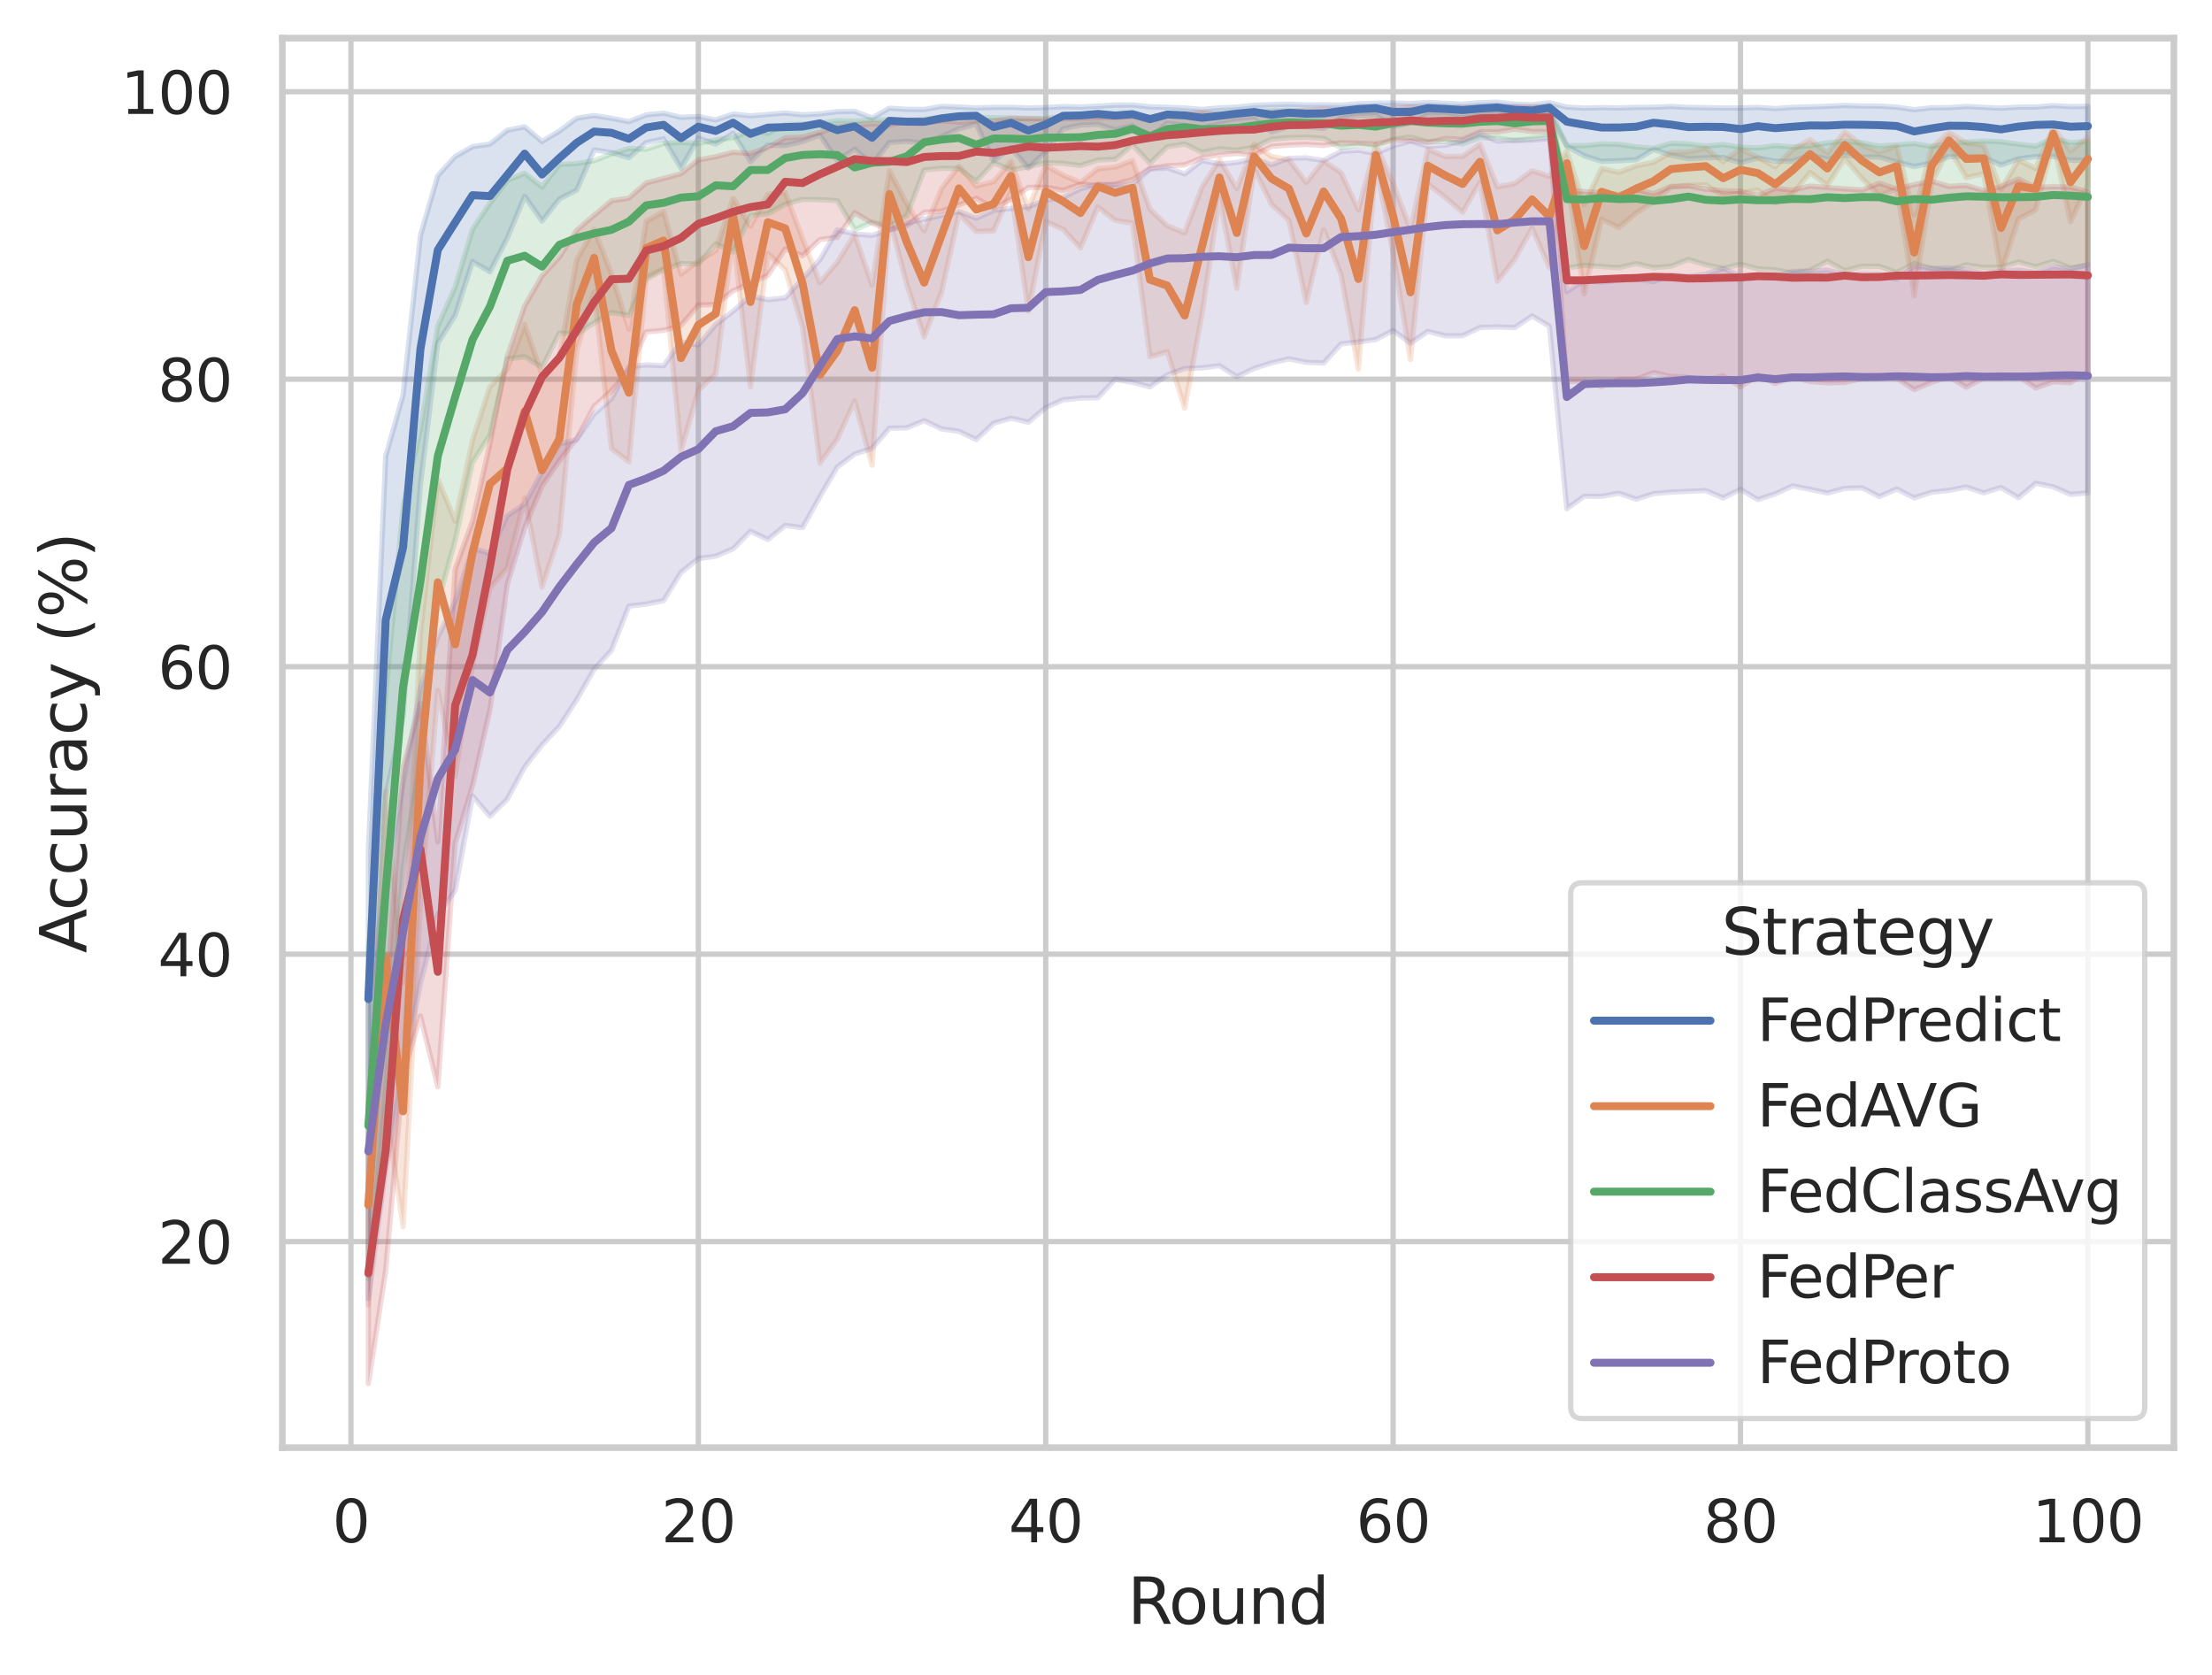 <?xml version="1.0" encoding="utf-8" standalone="no"?>
<!DOCTYPE svg PUBLIC "-//W3C//DTD SVG 1.1//EN"
  "http://www.w3.org/Graphics/SVG/1.1/DTD/svg11.dtd">
<svg xmlns:xlink="http://www.w3.org/1999/xlink" width="417.63pt" height="316.272pt" viewBox="0 0 417.63 316.272" xmlns="http://www.w3.org/2000/svg" version="1.1">
 <defs>
  <style type="text/css">*{stroke-linejoin: round; stroke-linecap: butt}</style>
 </defs>
 <g id="figure_1">
  <g id="patch_1">
   <path d="M 0 316.272 
L 417.63 316.272 
L 417.63 0 
L 0 0 
z
" style="fill: #ffffff"/>
  </g>
  <g id="axes_1">
   <g id="patch_2">
    <path d="M 53.31 273.312 
L 410.43 273.312 
L 410.43 7.2 
L 53.31 7.2 
z
" style="fill: #ffffff"/>
   </g>
   <g id="matplotlib.axis_1">
    <g id="xtick_1">
     <g id="line2d_1">
      <path d="M 66.263 273.312 
L 66.263 7.2 
" clip-path="url(#p0817f19976)" style="fill: none; stroke: #cccccc; stroke-linecap: round"/>
     </g>
     <g id="text_1">
      <!-- 0 -->
      <g style="fill: #262626" transform="translate(62.764 291.17) scale(0.11 -0.11)">
       <defs>
        <path id="DejaVuSans-30" d="M 2034 4250 
Q 1547 4250 1301 3770 
Q 1056 3291 1056 2328 
Q 1056 1369 1301 889 
Q 1547 409 2034 409 
Q 2525 409 2770 889 
Q 3016 1369 3016 2328 
Q 3016 3291 2770 3770 
Q 2525 4250 2034 4250 
z
M 2034 4750 
Q 2819 4750 3233 4129 
Q 3647 3509 3647 2328 
Q 3647 1150 3233 529 
Q 2819 -91 2034 -91 
Q 1250 -91 836 529 
Q 422 1150 422 2328 
Q 422 3509 836 4129 
Q 1250 4750 2034 4750 
z
" transform="scale(0.016)"/>
       </defs>
       <use xlink:href="#DejaVuSans-30"/>
      </g>
     </g>
    </g>
    <g id="xtick_2">
     <g id="line2d_2">
      <path d="M 131.85 273.312 
L 131.85 7.2 
" clip-path="url(#p0817f19976)" style="fill: none; stroke: #cccccc; stroke-linecap: round"/>
     </g>
     <g id="text_2">
      <!-- 20 -->
      <g style="fill: #262626" transform="translate(124.851 291.17) scale(0.11 -0.11)">
       <defs>
        <path id="DejaVuSans-32" d="M 1228 531 
L 3431 531 
L 3431 0 
L 469 0 
L 469 531 
Q 828 903 1448 1529 
Q 2069 2156 2228 2338 
Q 2531 2678 2651 2914 
Q 2772 3150 2772 3378 
Q 2772 3750 2511 3984 
Q 2250 4219 1831 4219 
Q 1534 4219 1204 4116 
Q 875 4013 500 3803 
L 500 4441 
Q 881 4594 1212 4672 
Q 1544 4750 1819 4750 
Q 2544 4750 2975 4387 
Q 3406 4025 3406 3419 
Q 3406 3131 3298 2873 
Q 3191 2616 2906 2266 
Q 2828 2175 2409 1742 
Q 1991 1309 1228 531 
z
" transform="scale(0.016)"/>
       </defs>
       <use xlink:href="#DejaVuSans-32"/>
       <use xlink:href="#DejaVuSans-30" x="63.623"/>
      </g>
     </g>
    </g>
    <g id="xtick_3">
     <g id="line2d_3">
      <path d="M 197.437 273.312 
L 197.437 7.2 
" clip-path="url(#p0817f19976)" style="fill: none; stroke: #cccccc; stroke-linecap: round"/>
     </g>
     <g id="text_3">
      <!-- 40 -->
      <g style="fill: #262626" transform="translate(190.438 291.17) scale(0.11 -0.11)">
       <defs>
        <path id="DejaVuSans-34" d="M 2419 4116 
L 825 1625 
L 2419 1625 
L 2419 4116 
z
M 2253 4666 
L 3047 4666 
L 3047 1625 
L 3713 1625 
L 3713 1100 
L 3047 1100 
L 3047 0 
L 2419 0 
L 2419 1100 
L 313 1100 
L 313 1709 
L 2253 4666 
z
" transform="scale(0.016)"/>
       </defs>
       <use xlink:href="#DejaVuSans-34"/>
       <use xlink:href="#DejaVuSans-30" x="63.623"/>
      </g>
     </g>
    </g>
    <g id="xtick_4">
     <g id="line2d_4">
      <path d="M 263.024 273.312 
L 263.024 7.2 
" clip-path="url(#p0817f19976)" style="fill: none; stroke: #cccccc; stroke-linecap: round"/>
     </g>
     <g id="text_4">
      <!-- 60 -->
      <g style="fill: #262626" transform="translate(256.025 291.17) scale(0.11 -0.11)">
       <defs>
        <path id="DejaVuSans-36" d="M 2113 2584 
Q 1688 2584 1439 2293 
Q 1191 2003 1191 1497 
Q 1191 994 1439 701 
Q 1688 409 2113 409 
Q 2538 409 2786 701 
Q 3034 994 3034 1497 
Q 3034 2003 2786 2293 
Q 2538 2584 2113 2584 
z
M 3366 4563 
L 3366 3988 
Q 3128 4100 2886 4159 
Q 2644 4219 2406 4219 
Q 1781 4219 1451 3797 
Q 1122 3375 1075 2522 
Q 1259 2794 1537 2939 
Q 1816 3084 2150 3084 
Q 2853 3084 3261 2657 
Q 3669 2231 3669 1497 
Q 3669 778 3244 343 
Q 2819 -91 2113 -91 
Q 1303 -91 875 529 
Q 447 1150 447 2328 
Q 447 3434 972 4092 
Q 1497 4750 2381 4750 
Q 2619 4750 2861 4703 
Q 3103 4656 3366 4563 
z
" transform="scale(0.016)"/>
       </defs>
       <use xlink:href="#DejaVuSans-36"/>
       <use xlink:href="#DejaVuSans-30" x="63.623"/>
      </g>
     </g>
    </g>
    <g id="xtick_5">
     <g id="line2d_5">
      <path d="M 328.61 273.312 
L 328.61 7.2 
" clip-path="url(#p0817f19976)" style="fill: none; stroke: #cccccc; stroke-linecap: round"/>
     </g>
     <g id="text_5">
      <!-- 80 -->
      <g style="fill: #262626" transform="translate(321.612 291.17) scale(0.11 -0.11)">
       <defs>
        <path id="DejaVuSans-38" d="M 2034 2216 
Q 1584 2216 1326 1975 
Q 1069 1734 1069 1313 
Q 1069 891 1326 650 
Q 1584 409 2034 409 
Q 2484 409 2743 651 
Q 3003 894 3003 1313 
Q 3003 1734 2745 1975 
Q 2488 2216 2034 2216 
z
M 1403 2484 
Q 997 2584 770 2862 
Q 544 3141 544 3541 
Q 544 4100 942 4425 
Q 1341 4750 2034 4750 
Q 2731 4750 3128 4425 
Q 3525 4100 3525 3541 
Q 3525 3141 3298 2862 
Q 3072 2584 2669 2484 
Q 3125 2378 3379 2068 
Q 3634 1759 3634 1313 
Q 3634 634 3220 271 
Q 2806 -91 2034 -91 
Q 1263 -91 848 271 
Q 434 634 434 1313 
Q 434 1759 690 2068 
Q 947 2378 1403 2484 
z
M 1172 3481 
Q 1172 3119 1398 2916 
Q 1625 2713 2034 2713 
Q 2441 2713 2670 2916 
Q 2900 3119 2900 3481 
Q 2900 3844 2670 4047 
Q 2441 4250 2034 4250 
Q 1625 4250 1398 4047 
Q 1172 3844 1172 3481 
z
" transform="scale(0.016)"/>
       </defs>
       <use xlink:href="#DejaVuSans-38"/>
       <use xlink:href="#DejaVuSans-30" x="63.623"/>
      </g>
     </g>
    </g>
    <g id="xtick_6">
     <g id="line2d_6">
      <path d="M 394.197 273.312 
L 394.197 7.2 
" clip-path="url(#p0817f19976)" style="fill: none; stroke: #cccccc; stroke-linecap: round"/>
     </g>
     <g id="text_6">
      <!-- 100 -->
      <g style="fill: #262626" transform="translate(383.699 291.17) scale(0.11 -0.11)">
       <defs>
        <path id="DejaVuSans-31" d="M 794 531 
L 1825 531 
L 1825 4091 
L 703 3866 
L 703 4441 
L 1819 4666 
L 2450 4666 
L 2450 531 
L 3481 531 
L 3481 0 
L 794 0 
L 794 531 
z
" transform="scale(0.016)"/>
       </defs>
       <use xlink:href="#DejaVuSans-31"/>
       <use xlink:href="#DejaVuSans-30" x="63.623"/>
       <use xlink:href="#DejaVuSans-30" x="127.246"/>
      </g>
     </g>
    </g>
    <g id="text_7">
     <!-- Round -->
     <g style="fill: #262626" transform="translate(212.886 306.576) scale(0.12 -0.12)">
      <defs>
       <path id="DejaVuSans-52" d="M 2841 2188 
Q 3044 2119 3236 1894 
Q 3428 1669 3622 1275 
L 4263 0 
L 3584 0 
L 2988 1197 
Q 2756 1666 2539 1819 
Q 2322 1972 1947 1972 
L 1259 1972 
L 1259 0 
L 628 0 
L 628 4666 
L 2053 4666 
Q 2853 4666 3247 4331 
Q 3641 3997 3641 3322 
Q 3641 2881 3436 2590 
Q 3231 2300 2841 2188 
z
M 1259 4147 
L 1259 2491 
L 2053 2491 
Q 2509 2491 2742 2702 
Q 2975 2913 2975 3322 
Q 2975 3731 2742 3939 
Q 2509 4147 2053 4147 
L 1259 4147 
z
" transform="scale(0.016)"/>
       <path id="DejaVuSans-6f" d="M 1959 3097 
Q 1497 3097 1228 2736 
Q 959 2375 959 1747 
Q 959 1119 1226 758 
Q 1494 397 1959 397 
Q 2419 397 2687 759 
Q 2956 1122 2956 1747 
Q 2956 2369 2687 2733 
Q 2419 3097 1959 3097 
z
M 1959 3584 
Q 2709 3584 3137 3096 
Q 3566 2609 3566 1747 
Q 3566 888 3137 398 
Q 2709 -91 1959 -91 
Q 1206 -91 779 398 
Q 353 888 353 1747 
Q 353 2609 779 3096 
Q 1206 3584 1959 3584 
z
" transform="scale(0.016)"/>
       <path id="DejaVuSans-75" d="M 544 1381 
L 544 3500 
L 1119 3500 
L 1119 1403 
Q 1119 906 1312 657 
Q 1506 409 1894 409 
Q 2359 409 2629 706 
Q 2900 1003 2900 1516 
L 2900 3500 
L 3475 3500 
L 3475 0 
L 2900 0 
L 2900 538 
Q 2691 219 2414 64 
Q 2138 -91 1772 -91 
Q 1169 -91 856 284 
Q 544 659 544 1381 
z
M 1991 3584 
L 1991 3584 
z
" transform="scale(0.016)"/>
       <path id="DejaVuSans-6e" d="M 3513 2113 
L 3513 0 
L 2938 0 
L 2938 2094 
Q 2938 2591 2744 2837 
Q 2550 3084 2163 3084 
Q 1697 3084 1428 2787 
Q 1159 2491 1159 1978 
L 1159 0 
L 581 0 
L 581 3500 
L 1159 3500 
L 1159 2956 
Q 1366 3272 1645 3428 
Q 1925 3584 2291 3584 
Q 2894 3584 3203 3211 
Q 3513 2838 3513 2113 
z
" transform="scale(0.016)"/>
       <path id="DejaVuSans-64" d="M 2906 2969 
L 2906 4863 
L 3481 4863 
L 3481 0 
L 2906 0 
L 2906 525 
Q 2725 213 2448 61 
Q 2172 -91 1784 -91 
Q 1150 -91 751 415 
Q 353 922 353 1747 
Q 353 2572 751 3078 
Q 1150 3584 1784 3584 
Q 2172 3584 2448 3432 
Q 2725 3281 2906 2969 
z
M 947 1747 
Q 947 1113 1208 752 
Q 1469 391 1925 391 
Q 2381 391 2643 752 
Q 2906 1113 2906 1747 
Q 2906 2381 2643 2742 
Q 2381 3103 1925 3103 
Q 1469 3103 1208 2742 
Q 947 2381 947 1747 
z
" transform="scale(0.016)"/>
      </defs>
      <use xlink:href="#DejaVuSans-52"/>
      <use xlink:href="#DejaVuSans-6f" x="64.982"/>
      <use xlink:href="#DejaVuSans-75" x="126.164"/>
      <use xlink:href="#DejaVuSans-6e" x="189.543"/>
      <use xlink:href="#DejaVuSans-64" x="252.922"/>
     </g>
    </g>
   </g>
   <g id="matplotlib.axis_2">
    <g id="ytick_1">
     <g id="line2d_7">
      <path d="M 53.31 234.404 
L 410.43 234.404 
" clip-path="url(#p0817f19976)" style="fill: none; stroke: #cccccc; stroke-linecap: round"/>
     </g>
     <g id="text_8">
      <!-- 20 -->
      <g style="fill: #262626" transform="translate(29.812 238.583) scale(0.11 -0.11)">
       <use xlink:href="#DejaVuSans-32"/>
       <use xlink:href="#DejaVuSans-30" x="63.623"/>
      </g>
     </g>
    </g>
    <g id="ytick_2">
     <g id="line2d_8">
      <path d="M 53.31 180.134 
L 410.43 180.134 
" clip-path="url(#p0817f19976)" style="fill: none; stroke: #cccccc; stroke-linecap: round"/>
     </g>
     <g id="text_9">
      <!-- 40 -->
      <g style="fill: #262626" transform="translate(29.812 184.313) scale(0.11 -0.11)">
       <use xlink:href="#DejaVuSans-34"/>
       <use xlink:href="#DejaVuSans-30" x="63.623"/>
      </g>
     </g>
    </g>
    <g id="ytick_3">
     <g id="line2d_9">
      <path d="M 53.31 125.864 
L 410.43 125.864 
" clip-path="url(#p0817f19976)" style="fill: none; stroke: #cccccc; stroke-linecap: round"/>
     </g>
     <g id="text_10">
      <!-- 60 -->
      <g style="fill: #262626" transform="translate(29.812 130.043) scale(0.11 -0.11)">
       <use xlink:href="#DejaVuSans-36"/>
       <use xlink:href="#DejaVuSans-30" x="63.623"/>
      </g>
     </g>
    </g>
    <g id="ytick_4">
     <g id="line2d_10">
      <path d="M 53.31 71.594 
L 410.43 71.594 
" clip-path="url(#p0817f19976)" style="fill: none; stroke: #cccccc; stroke-linecap: round"/>
     </g>
     <g id="text_11">
      <!-- 80 -->
      <g style="fill: #262626" transform="translate(29.812 75.773) scale(0.11 -0.11)">
       <use xlink:href="#DejaVuSans-38"/>
       <use xlink:href="#DejaVuSans-30" x="63.623"/>
      </g>
     </g>
    </g>
    <g id="ytick_5">
     <g id="line2d_11">
      <path d="M 53.31 17.324 
L 410.43 17.324 
" clip-path="url(#p0817f19976)" style="fill: none; stroke: #cccccc; stroke-linecap: round"/>
     </g>
     <g id="text_12">
      <!-- 100 -->
      <g style="fill: #262626" transform="translate(22.814 21.503) scale(0.11 -0.11)">
       <use xlink:href="#DejaVuSans-31"/>
       <use xlink:href="#DejaVuSans-30" x="63.623"/>
       <use xlink:href="#DejaVuSans-30" x="127.246"/>
      </g>
     </g>
    </g>
    <g id="text_13">
     <!-- Accuracy (%) -->
     <g style="fill: #262626" transform="translate(16.318 179.939) rotate(-90) scale(0.12 -0.12)">
      <defs>
       <path id="DejaVuSans-41" d="M 2188 4044 
L 1331 1722 
L 3047 1722 
L 2188 4044 
z
M 1831 4666 
L 2547 4666 
L 4325 0 
L 3669 0 
L 3244 1197 
L 1141 1197 
L 716 0 
L 50 0 
L 1831 4666 
z
" transform="scale(0.016)"/>
       <path id="DejaVuSans-63" d="M 3122 3366 
L 3122 2828 
Q 2878 2963 2633 3030 
Q 2388 3097 2138 3097 
Q 1578 3097 1268 2742 
Q 959 2388 959 1747 
Q 959 1106 1268 751 
Q 1578 397 2138 397 
Q 2388 397 2633 464 
Q 2878 531 3122 666 
L 3122 134 
Q 2881 22 2623 -34 
Q 2366 -91 2075 -91 
Q 1284 -91 818 406 
Q 353 903 353 1747 
Q 353 2603 823 3093 
Q 1294 3584 2113 3584 
Q 2378 3584 2631 3529 
Q 2884 3475 3122 3366 
z
" transform="scale(0.016)"/>
       <path id="DejaVuSans-72" d="M 2631 2963 
Q 2534 3019 2420 3045 
Q 2306 3072 2169 3072 
Q 1681 3072 1420 2755 
Q 1159 2438 1159 1844 
L 1159 0 
L 581 0 
L 581 3500 
L 1159 3500 
L 1159 2956 
Q 1341 3275 1631 3429 
Q 1922 3584 2338 3584 
Q 2397 3584 2469 3576 
Q 2541 3569 2628 3553 
L 2631 2963 
z
" transform="scale(0.016)"/>
       <path id="DejaVuSans-61" d="M 2194 1759 
Q 1497 1759 1228 1600 
Q 959 1441 959 1056 
Q 959 750 1161 570 
Q 1363 391 1709 391 
Q 2188 391 2477 730 
Q 2766 1069 2766 1631 
L 2766 1759 
L 2194 1759 
z
M 3341 1997 
L 3341 0 
L 2766 0 
L 2766 531 
Q 2569 213 2275 61 
Q 1981 -91 1556 -91 
Q 1019 -91 701 211 
Q 384 513 384 1019 
Q 384 1609 779 1909 
Q 1175 2209 1959 2209 
L 2766 2209 
L 2766 2266 
Q 2766 2663 2505 2880 
Q 2244 3097 1772 3097 
Q 1472 3097 1187 3025 
Q 903 2953 641 2809 
L 641 3341 
Q 956 3463 1253 3523 
Q 1550 3584 1831 3584 
Q 2591 3584 2966 3190 
Q 3341 2797 3341 1997 
z
" transform="scale(0.016)"/>
       <path id="DejaVuSans-79" d="M 2059 -325 
Q 1816 -950 1584 -1140 
Q 1353 -1331 966 -1331 
L 506 -1331 
L 506 -850 
L 844 -850 
Q 1081 -850 1212 -737 
Q 1344 -625 1503 -206 
L 1606 56 
L 191 3500 
L 800 3500 
L 1894 763 
L 2988 3500 
L 3597 3500 
L 2059 -325 
z
" transform="scale(0.016)"/>
       <path id="DejaVuSans-20" transform="scale(0.016)"/>
       <path id="DejaVuSans-28" d="M 1984 4856 
Q 1566 4138 1362 3434 
Q 1159 2731 1159 2009 
Q 1159 1288 1364 580 
Q 1569 -128 1984 -844 
L 1484 -844 
Q 1016 -109 783 600 
Q 550 1309 550 2009 
Q 550 2706 781 3412 
Q 1013 4119 1484 4856 
L 1984 4856 
z
" transform="scale(0.016)"/>
       <path id="DejaVuSans-25" d="M 4653 2053 
Q 4381 2053 4226 1822 
Q 4072 1591 4072 1178 
Q 4072 772 4226 539 
Q 4381 306 4653 306 
Q 4919 306 5073 539 
Q 5228 772 5228 1178 
Q 5228 1588 5073 1820 
Q 4919 2053 4653 2053 
z
M 4653 2450 
Q 5147 2450 5437 2106 
Q 5728 1763 5728 1178 
Q 5728 594 5436 251 
Q 5144 -91 4653 -91 
Q 4153 -91 3862 251 
Q 3572 594 3572 1178 
Q 3572 1766 3864 2108 
Q 4156 2450 4653 2450 
z
M 1428 4353 
Q 1159 4353 1004 4120 
Q 850 3888 850 3481 
Q 850 3069 1003 2837 
Q 1156 2606 1428 2606 
Q 1700 2606 1854 2837 
Q 2009 3069 2009 3481 
Q 2009 3884 1853 4118 
Q 1697 4353 1428 4353 
z
M 4250 4750 
L 4750 4750 
L 1831 -91 
L 1331 -91 
L 4250 4750 
z
M 1428 4750 
Q 1922 4750 2215 4408 
Q 2509 4066 2509 3481 
Q 2509 2891 2217 2550 
Q 1925 2209 1428 2209 
Q 931 2209 642 2551 
Q 353 2894 353 3481 
Q 353 4063 643 4406 
Q 934 4750 1428 4750 
z
" transform="scale(0.016)"/>
       <path id="DejaVuSans-29" d="M 513 4856 
L 1013 4856 
Q 1481 4119 1714 3412 
Q 1947 2706 1947 2009 
Q 1947 1309 1714 600 
Q 1481 -109 1013 -844 
L 513 -844 
Q 928 -128 1133 580 
Q 1338 1288 1338 2009 
Q 1338 2731 1133 3434 
Q 928 4138 513 4856 
z
" transform="scale(0.016)"/>
      </defs>
      <use xlink:href="#DejaVuSans-41"/>
      <use xlink:href="#DejaVuSans-63" x="66.658"/>
      <use xlink:href="#DejaVuSans-63" x="121.639"/>
      <use xlink:href="#DejaVuSans-75" x="176.619"/>
      <use xlink:href="#DejaVuSans-72" x="239.998"/>
      <use xlink:href="#DejaVuSans-61" x="281.111"/>
      <use xlink:href="#DejaVuSans-63" x="342.391"/>
      <use xlink:href="#DejaVuSans-79" x="397.371"/>
      <use xlink:href="#DejaVuSans-20" x="456.551"/>
      <use xlink:href="#DejaVuSans-28" x="488.338"/>
      <use xlink:href="#DejaVuSans-25" x="527.352"/>
      <use xlink:href="#DejaVuSans-29" x="622.371"/>
     </g>
    </g>
   </g>
   <g id="PolyCollection_1">
    <defs>
     <path id="m83b31c1fbc" d="M 69.543 -155.522 
L 69.543 -101.152 
L 72.822 -165.962 
L 76.101 -181 
L 79.381 -224.849 
L 82.66 -251.475 
L 85.939 -256.742 
L 89.219 -266.899 
L 92.498 -264.968 
L 95.777 -271.31 
L 99.057 -279.206 
L 102.336 -274.542 
L 105.615 -278.706 
L 108.895 -280.4 
L 112.174 -287.965 
L 115.453 -287.474 
L 118.733 -286.499 
L 122.012 -289.345 
L 125.291 -290.056 
L 128.571 -284.509 
L 131.85 -290.198 
L 135.13 -289.069 
L 138.409 -291.109 
L 141.688 -285.788 
L 144.968 -288.884 
L 148.247 -288.788 
L 151.526 -289.568 
L 154.806 -290.768 
L 158.085 -285.945 
L 161.364 -288.103 
L 164.644 -285.284 
L 167.923 -289.351 
L 171.202 -289.611 
L 174.482 -289.234 
L 177.761 -290.494 
L 181.04 -291.96 
L 184.32 -292.869 
L 187.599 -285.878 
L 190.878 -288.369 
L 194.158 -284.517 
L 197.437 -287.672 
L 200.716 -291.942 
L 203.996 -292.658 
L 207.275 -292.801 
L 210.554 -291.749 
L 213.834 -292.539 
L 217.113 -290.227 
L 220.392 -293.035 
L 223.672 -292.588 
L 226.951 -292.133 
L 230.23 -292.843 
L 233.51 -293.426 
L 236.789 -293.725 
L 240.068 -291.362 
L 243.348 -292.379 
L 246.627 -292.386 
L 249.906 -292.016 
L 253.186 -293.939 
L 256.465 -294.444 
L 259.744 -294.521 
L 263.024 -292.396 
L 266.303 -293.059 
L 269.582 -294.575 
L 272.862 -294.539 
L 276.141 -293.963 
L 279.42 -294.556 
L 282.7 -294.825 
L 285.979 -294.104 
L 289.258 -294.281 
L 292.538 -294.878 
L 295.817 -288.683 
L 299.096 -286.865 
L 302.376 -285.818 
L 305.655 -285.923 
L 308.934 -286.126 
L 312.214 -288.063 
L 315.493 -286.965 
L 318.772 -286.325 
L 322.052 -286.489 
L 325.331 -286.545 
L 328.61 -285.567 
L 331.89 -286.45 
L 335.169 -285.845 
L 338.449 -285.842 
L 341.728 -287.028 
L 345.007 -286.228 
L 348.287 -287.02 
L 351.566 -286.607 
L 354.845 -286.617 
L 358.125 -285.693 
L 361.404 -284.841 
L 364.683 -285.492 
L 367.963 -286.684 
L 371.242 -286.802 
L 374.521 -286.569 
L 377.801 -285.106 
L 381.08 -286.287 
L 384.359 -286.707 
L 387.639 -286.753 
L 390.918 -286.031 
L 394.197 -286.017 
L 394.197 -296.196 
L 394.197 -296.196 
L 390.918 -296.144 
L 387.639 -296.34 
L 384.359 -296.072 
L 381.08 -296.055 
L 377.801 -295.848 
L 374.521 -296.01 
L 371.242 -296.161 
L 367.963 -295.943 
L 364.683 -295.94 
L 361.404 -295.564 
L 358.125 -296.043 
L 354.845 -296.245 
L 351.566 -296.256 
L 348.287 -296.367 
L 345.007 -296.207 
L 341.728 -296.091 
L 338.449 -296.012 
L 335.169 -295.775 
L 331.89 -295.995 
L 328.61 -295.887 
L 325.331 -295.884 
L 322.052 -295.946 
L 318.772 -296 
L 315.493 -296.169 
L 312.214 -296.027 
L 308.934 -295.997 
L 305.655 -295.896 
L 302.376 -295.945 
L 299.096 -295.864 
L 295.817 -296.057 
L 292.538 -296.876 
L 289.258 -296.493 
L 285.979 -296.611 
L 282.7 -296.976 
L 279.42 -296.891 
L 276.141 -296.613 
L 272.862 -296.78 
L 269.582 -296.924 
L 266.303 -296.725 
L 263.024 -296.84 
L 259.744 -296.802 
L 256.465 -296.692 
L 253.186 -296.426 
L 249.906 -296.494 
L 246.627 -296.467 
L 243.348 -296.588 
L 240.068 -296.513 
L 236.789 -296.388 
L 233.51 -296.049 
L 230.23 -295.906 
L 226.951 -295.614 
L 223.672 -295.878 
L 220.392 -296.019 
L 217.113 -296.104 
L 213.834 -296.466 
L 210.554 -296.427 
L 207.275 -296.234 
L 203.996 -296.077 
L 200.716 -296.153 
L 197.437 -295.977 
L 194.158 -295.876 
L 190.878 -296.02 
L 187.599 -295.997 
L 184.32 -295.907 
L 181.04 -296.072 
L 177.761 -296.194 
L 174.482 -295.601 
L 171.202 -295.633 
L 167.923 -295.853 
L 164.644 -293.993 
L 161.364 -295.255 
L 158.085 -295.195 
L 154.806 -294.778 
L 151.526 -294.605 
L 148.247 -294.942 
L 144.968 -294.669 
L 141.688 -294.403 
L 138.409 -294.737 
L 135.13 -293.642 
L 131.85 -294.26 
L 128.571 -294.124 
L 125.291 -294.908 
L 122.012 -294.592 
L 118.733 -293.307 
L 115.453 -293.943 
L 112.174 -294.456 
L 108.895 -293.961 
L 105.615 -291.515 
L 102.336 -289.556 
L 99.057 -292.329 
L 95.777 -291.679 
L 92.498 -289.065 
L 89.219 -288.588 
L 85.939 -286.73 
L 82.66 -283.109 
L 79.381 -271.84 
L 76.101 -241.704 
L 72.822 -230.119 
L 69.543 -155.522 
z
" style="stroke: #4c72b0; stroke-opacity: 0.2"/>
    </defs>
    <g clip-path="url(#p0817f19976)">
     <use xlink:href="#m83b31c1fbc" x="0" y="316.272" style="fill: #4c72b0; fill-opacity: 0.2; stroke: #4c72b0; stroke-opacity: 0.2"/>
    </g>
   </g>
   <g id="PolyCollection_2">
    <defs>
     <path id="m91d48f525b" d="M 69.543 -107.53 
L 69.543 -69.863 
L 72.822 -107.365 
L 76.101 -84.662 
L 79.381 -145.649 
L 82.66 -185.919 
L 85.939 -169.667 
L 89.219 -190.718 
L 92.498 -205.254 
L 95.777 -209.122 
L 99.057 -222.221 
L 102.336 -205.427 
L 105.615 -215.339 
L 108.895 -250.116 
L 112.174 -261.15 
L 115.453 -231.592 
L 118.733 -229.086 
L 122.012 -263.96 
L 125.291 -265.562 
L 128.571 -231.151 
L 131.85 -242.618 
L 135.13 -245.678 
L 138.409 -271.813 
L 141.688 -243.251 
L 144.968 -268.425 
L 148.247 -265.338 
L 151.526 -254.505 
L 154.806 -228.854 
L 158.085 -233.394 
L 161.364 -240.53 
L 164.644 -228.431 
L 167.923 -275.025 
L 171.202 -262.623 
L 174.482 -252.679 
L 177.761 -261.106 
L 181.04 -275.878 
L 184.32 -272.573 
L 187.599 -272.682 
L 190.878 -280.254 
L 194.158 -257.512 
L 197.437 -274.434 
L 200.716 -272.988 
L 203.996 -269.461 
L 207.275 -277.196 
L 210.554 -274.657 
L 213.834 -274.162 
L 217.113 -248.914 
L 220.392 -249.877 
L 223.672 -239.21 
L 226.951 -257.076 
L 230.23 -279.042 
L 233.51 -261.85 
L 236.789 -284.354 
L 240.068 -277.708 
L 243.348 -274.665 
L 246.627 -259.154 
L 249.906 -272.868 
L 253.186 -264.45 
L 256.465 -246.62 
L 259.744 -285.023 
L 263.024 -268.525 
L 266.303 -248.388 
L 269.582 -281.536 
L 272.862 -279.005 
L 276.141 -276.199 
L 279.42 -281.865 
L 282.7 -263.161 
L 285.979 -267.341 
L 289.258 -273.211 
L 292.538 -265.7 
L 295.817 -283.023 
L 299.096 -260.809 
L 302.376 -274.911 
L 305.655 -273.332 
L 308.934 -276.059 
L 312.214 -278.212 
L 315.493 -280.948 
L 318.772 -281.272 
L 322.052 -281.376 
L 325.331 -279.255 
L 328.61 -279.827 
L 331.89 -280.399 
L 335.169 -277.935 
L 338.449 -279.657 
L 341.728 -283.715 
L 345.007 -281.287 
L 348.287 -286.359 
L 351.566 -282.574 
L 354.845 -279.345 
L 358.125 -280.635 
L 361.404 -260.411 
L 364.683 -281.685 
L 367.963 -288.278 
L 371.242 -282.735 
L 374.521 -283.463 
L 377.801 -264.822 
L 381.08 -274.919 
L 384.359 -276.663 
L 387.639 -289.559 
L 390.918 -274.386 
L 394.197 -281.397 
L 394.197 -290.358 
L 394.197 -290.358 
L 390.918 -287.775 
L 387.639 -292.27 
L 384.359 -284.465 
L 381.08 -286.036 
L 377.801 -280.513 
L 374.521 -288.843 
L 371.242 -289.266 
L 367.963 -291.287 
L 364.683 -288.381 
L 361.404 -275.696 
L 358.125 -288.679 
L 354.845 -287.583 
L 351.566 -288.845 
L 348.287 -291.371 
L 345.007 -287.374 
L 341.728 -289.922 
L 338.449 -288.037 
L 335.169 -284.781 
L 331.89 -286.553 
L 328.61 -288.135 
L 325.331 -285.741 
L 322.052 -288.314 
L 318.772 -287.597 
L 315.493 -287.505 
L 312.214 -285.624 
L 308.934 -284.962 
L 305.655 -283.742 
L 302.376 -284.464 
L 299.096 -277.659 
L 295.817 -287.713 
L 292.538 -282.961 
L 289.258 -284.049 
L 285.979 -281.62 
L 282.7 -280.995 
L 279.42 -289.05 
L 276.141 -286.759 
L 272.862 -286.723 
L 269.582 -288.109 
L 266.303 -272.962 
L 263.024 -281.663 
L 259.744 -288.986 
L 256.465 -276.67 
L 253.186 -283.68 
L 249.906 -285.876 
L 246.627 -281.82 
L 243.348 -286.14 
L 240.068 -286.733 
L 236.789 -289.007 
L 233.51 -280.703 
L 230.23 -286.152 
L 226.951 -280.981 
L 223.672 -272.332 
L 220.392 -273.641 
L 217.113 -276.767 
L 213.834 -285.975 
L 210.554 -284.717 
L 207.275 -284.411 
L 203.996 -281.825 
L 200.716 -283.205 
L 197.437 -285.048 
L 194.158 -276.846 
L 190.878 -285.783 
L 187.599 -281.977 
L 184.32 -281.162 
L 181.04 -284.887 
L 177.761 -280.684 
L 174.482 -272.715 
L 171.202 -277.746 
L 167.923 -284.062 
L 164.644 -262.442 
L 161.364 -272.046 
L 158.085 -266.777 
L 154.806 -262.908 
L 151.526 -271.193 
L 148.247 -279.958 
L 144.968 -279.598 
L 141.688 -273.573 
L 138.409 -278.837 
L 135.13 -268.947 
L 131.85 -266.949 
L 128.571 -264.529 
L 125.291 -276.325 
L 122.012 -274.483 
L 118.733 -254.126 
L 115.453 -264.549 
L 112.174 -272.956 
L 108.895 -267.269 
L 105.615 -248.959 
L 102.336 -245.496 
L 99.057 -255.039 
L 95.777 -246.569 
L 92.498 -243.272 
L 89.219 -233.166 
L 85.939 -217.853 
L 82.66 -225.807 
L 79.381 -196.868 
L 76.101 -130.803 
L 72.822 -166.95 
L 69.543 -107.53 
z
" style="stroke: #dd8452; stroke-opacity: 0.2"/>
    </defs>
    <g clip-path="url(#p0817f19976)">
     <use xlink:href="#m91d48f525b" x="0" y="316.272" style="fill: #dd8452; fill-opacity: 0.2; stroke: #dd8452; stroke-opacity: 0.2"/>
    </g>
   </g>
   <g id="PolyCollection_3">
    <defs>
     <path id="m97f2409f22" d="M 69.543 -136.266 
L 69.543 -74.921 
L 72.822 -110.607 
L 76.101 -152.441 
L 79.381 -173.005 
L 82.66 -202.39 
L 85.939 -214.307 
L 89.219 -229.001 
L 92.498 -234.163 
L 95.777 -248.503 
L 99.057 -248.921 
L 102.336 -246.922 
L 105.615 -253.399 
L 108.895 -253.162 
L 112.174 -255.341 
L 115.453 -257.3 
L 118.733 -256.702 
L 122.012 -263.552 
L 125.291 -265.333 
L 128.571 -266.502 
L 131.85 -266.425 
L 135.13 -270.26 
L 138.409 -268.727 
L 141.688 -275.564 
L 144.968 -275.946 
L 148.247 -277.698 
L 151.526 -278.636 
L 154.806 -278.582 
L 158.085 -278.388 
L 161.364 -272.891 
L 164.644 -274.323 
L 167.923 -273.578 
L 171.202 -275.588 
L 174.482 -284.18 
L 177.761 -284.498 
L 181.04 -284.455 
L 184.32 -282.046 
L 187.599 -285.54 
L 190.878 -284.181 
L 194.158 -284.796 
L 197.437 -285.561 
L 200.716 -285.439 
L 203.996 -285.012 
L 207.275 -286.082 
L 210.554 -286.192 
L 213.834 -288.905 
L 217.113 -285.466 
L 220.392 -288.558 
L 223.672 -289.097 
L 226.951 -287.507 
L 230.23 -288.177 
L 233.51 -287.924 
L 236.789 -288.496 
L 240.068 -290.004 
L 243.348 -290.294 
L 246.627 -290.371 
L 249.906 -290.152 
L 253.186 -288.384 
L 256.465 -288.876 
L 259.744 -288.407 
L 263.024 -290 
L 266.303 -290.402 
L 269.582 -289.507 
L 272.862 -289.544 
L 276.141 -289.109 
L 279.42 -290.293 
L 282.7 -290.188 
L 285.979 -289.763 
L 289.258 -290.102 
L 292.538 -290.536 
L 295.817 -265.675 
L 299.096 -266.165 
L 302.376 -265.952 
L 305.655 -265.738 
L 308.934 -266.517 
L 312.214 -265.74 
L 315.493 -266.019 
L 318.772 -267.275 
L 322.052 -266.283 
L 325.331 -265.612 
L 328.61 -266.39 
L 331.89 -265.523 
L 335.169 -265.318 
L 338.449 -264.721 
L 341.728 -265.233 
L 345.007 -266.966 
L 348.287 -265.167 
L 351.566 -266.013 
L 354.845 -265.991 
L 358.125 -264.817 
L 361.404 -266.541 
L 364.683 -265.624 
L 367.963 -265.241 
L 371.242 -266.279 
L 374.521 -265.784 
L 377.801 -265.822 
L 381.08 -266.828 
L 384.359 -265.921 
L 387.639 -266.93 
L 390.918 -265.712 
L 394.197 -266.242 
L 394.197 -289.569 
L 394.197 -289.569 
L 390.918 -289.332 
L 387.639 -290.152 
L 384.359 -288.681 
L 381.08 -289.059 
L 377.801 -289.5 
L 374.521 -289.656 
L 371.242 -289.412 
L 367.963 -289.154 
L 364.683 -288.621 
L 361.404 -289.164 
L 358.125 -288.908 
L 354.845 -288.698 
L 351.566 -289.299 
L 348.287 -289.612 
L 345.007 -289.293 
L 341.728 -288.746 
L 338.449 -288.534 
L 335.169 -288.78 
L 331.89 -288.337 
L 328.61 -288.474 
L 325.331 -288.967 
L 322.052 -288.696 
L 318.772 -289.084 
L 315.493 -289.244 
L 312.214 -288.257 
L 308.934 -288.549 
L 305.655 -289.027 
L 302.376 -289.081 
L 299.096 -288.773 
L 295.817 -288.781 
L 292.538 -295.672 
L 289.258 -295.593 
L 285.979 -295.401 
L 282.7 -295.65 
L 279.42 -295.545 
L 276.141 -295.486 
L 272.862 -295.54 
L 269.582 -295.756 
L 266.303 -295.688 
L 263.024 -295.444 
L 259.744 -295.338 
L 256.465 -295.338 
L 253.186 -295.413 
L 249.906 -295.227 
L 246.627 -295.261 
L 243.348 -295.458 
L 240.068 -295.338 
L 236.789 -295.309 
L 233.51 -295.121 
L 230.23 -294.9 
L 226.951 -294.702 
L 223.672 -294.558 
L 220.392 -294.532 
L 217.113 -294.179 
L 213.834 -294.555 
L 210.554 -294.399 
L 207.275 -294.317 
L 203.996 -294.409 
L 200.716 -294.239 
L 197.437 -293.985 
L 194.158 -293.801 
L 190.878 -294.013 
L 187.599 -294.051 
L 184.32 -294.076 
L 181.04 -294.303 
L 177.761 -294.096 
L 174.482 -293.781 
L 171.202 -293.561 
L 167.923 -293.635 
L 164.644 -293.666 
L 161.364 -293.407 
L 158.085 -293.481 
L 154.806 -293.026 
L 151.526 -292.841 
L 148.247 -292.728 
L 144.968 -291.12 
L 141.688 -291.606 
L 138.409 -290.29 
L 135.13 -289.836 
L 131.85 -289.201 
L 128.571 -289.386 
L 125.291 -289.2 
L 122.012 -288.093 
L 118.733 -288.24 
L 115.453 -287.228 
L 112.174 -285.941 
L 108.895 -285.398 
L 105.615 -285.223 
L 102.336 -280.975 
L 99.057 -283.561 
L 95.777 -282.208 
L 92.498 -277.912 
L 89.219 -273.013 
L 85.939 -262.078 
L 82.66 -254.743 
L 79.381 -235.207 
L 76.101 -220.628 
L 72.822 -185.234 
L 69.543 -136.266 
z
" style="stroke: #55a868; stroke-opacity: 0.2"/>
    </defs>
    <g clip-path="url(#p0817f19976)">
     <use xlink:href="#m97f2409f22" x="0" y="316.272" style="fill: #55a868; fill-opacity: 0.2; stroke: #55a868; stroke-opacity: 0.2"/>
    </g>
   </g>
   <g id="PolyCollection_4">
    <defs>
     <path id="mfa857acec1" d="M 69.543 -98.691 
L 69.543 -55.056 
L 72.822 -76.472 
L 76.101 -113.363 
L 79.381 -124.475 
L 82.66 -111.098 
L 85.939 -157.079 
L 89.219 -168.009 
L 92.498 -182.278 
L 95.777 -205.956 
L 99.057 -216.726 
L 102.336 -224.554 
L 105.615 -229.335 
L 108.895 -233.493 
L 112.174 -239.571 
L 115.453 -242.491 
L 118.733 -246.517 
L 122.012 -253.615 
L 125.291 -253.911 
L 128.571 -254.821 
L 131.85 -258.655 
L 135.13 -258.811 
L 138.409 -261.376 
L 141.688 -262.795 
L 144.968 -264.296 
L 148.247 -269.284 
L 151.526 -267.985 
L 154.806 -271.047 
L 158.085 -271.482 
L 161.364 -276.138 
L 164.644 -274.14 
L 167.923 -272.842 
L 171.202 -273.667 
L 174.482 -276.191 
L 177.761 -276.417 
L 181.04 -277.562 
L 184.32 -278.838 
L 187.599 -276.97 
L 190.878 -278.67 
L 194.158 -280.893 
L 197.437 -280.917 
L 200.716 -280.335 
L 203.996 -281.508 
L 207.275 -281.255 
L 210.554 -281.52 
L 213.834 -282.391 
L 217.113 -284.508 
L 220.392 -284.983 
L 223.672 -285.142 
L 226.951 -286.51 
L 230.23 -287.053 
L 233.51 -287.301 
L 236.789 -287.006 
L 240.068 -288.626 
L 243.348 -288.882 
L 246.627 -289.011 
L 249.906 -288.799 
L 253.186 -289.342 
L 256.465 -289.253 
L 259.744 -289.083 
L 263.024 -289.772 
L 266.303 -289.754 
L 269.582 -289.383 
L 272.862 -290.141 
L 276.141 -289.94 
L 279.42 -291.397 
L 282.7 -291.355 
L 285.979 -291.908 
L 289.258 -291.447 
L 292.538 -291.405 
L 295.817 -244.229 
L 299.096 -244.287 
L 302.376 -243.301 
L 305.655 -244.638 
L 308.934 -244.709 
L 312.214 -245.94 
L 315.493 -245.206 
L 318.772 -245.038 
L 322.052 -244.479 
L 325.331 -245.32 
L 328.61 -243.258 
L 331.89 -245.389 
L 335.169 -243.877 
L 338.449 -245.129 
L 341.728 -244.242 
L 345.007 -244.006 
L 348.287 -244.057 
L 351.566 -244.789 
L 354.845 -245.009 
L 358.125 -244.852 
L 361.404 -242.711 
L 364.683 -244.098 
L 367.963 -245.151 
L 371.242 -243.171 
L 374.521 -244.938 
L 377.801 -244.781 
L 381.08 -245.269 
L 384.359 -243.011 
L 387.639 -244.203 
L 390.918 -244.03 
L 394.197 -246.063 
L 394.197 -280.005 
L 394.197 -280.005 
L 390.918 -280.953 
L 387.639 -281.022 
L 384.359 -280.859 
L 381.08 -282.492 
L 377.801 -281.032 
L 374.521 -280.285 
L 371.242 -281.255 
L 367.963 -281.078 
L 364.683 -282.056 
L 361.404 -281.4 
L 358.125 -280.581 
L 354.845 -281.674 
L 351.566 -280.406 
L 348.287 -280.615 
L 345.007 -280.862 
L 341.728 -281.138 
L 338.449 -280.38 
L 335.169 -280.693 
L 331.89 -279.32 
L 328.61 -280.171 
L 325.331 -280.261 
L 322.052 -280.548 
L 318.772 -281.156 
L 315.493 -281.081 
L 312.214 -279.703 
L 308.934 -280.485 
L 305.655 -279.542 
L 302.376 -279.896 
L 299.096 -280.096 
L 295.817 -280.296 
L 292.538 -296.042 
L 289.258 -296.11 
L 285.979 -296.15 
L 282.7 -295.932 
L 279.42 -295.897 
L 276.141 -295.983 
L 272.862 -295.831 
L 269.582 -295.987 
L 266.303 -296.048 
L 263.024 -295.807 
L 259.744 -295.724 
L 256.465 -295.654 
L 253.186 -295.587 
L 249.906 -295.655 
L 246.627 -295.452 
L 243.348 -295.197 
L 240.068 -295.128 
L 236.789 -294.952 
L 233.51 -294.913 
L 230.23 -294.612 
L 226.951 -295.028 
L 223.672 -294.814 
L 220.392 -294.686 
L 217.113 -294.109 
L 213.834 -294.261 
L 210.554 -294.1 
L 207.275 -294.009 
L 203.996 -293.934 
L 200.716 -293.86 
L 197.437 -293.705 
L 194.158 -293.93 
L 190.878 -293.912 
L 187.599 -293.402 
L 184.32 -293.492 
L 181.04 -293.209 
L 177.761 -293.438 
L 174.482 -293.151 
L 171.202 -293.212 
L 167.923 -292.693 
L 164.644 -292.908 
L 161.364 -292.665 
L 158.085 -292.338 
L 154.806 -291.28 
L 151.526 -290.396 
L 148.247 -290.234 
L 144.968 -288.438 
L 141.688 -287.299 
L 138.409 -287.53 
L 135.13 -286.674 
L 131.85 -286.075 
L 128.571 -283.471 
L 125.291 -282.581 
L 122.012 -281.753 
L 118.733 -278.845 
L 115.453 -278.375 
L 112.174 -275.633 
L 108.895 -272.814 
L 105.615 -267.729 
L 102.336 -264.181 
L 99.057 -258.498 
L 95.777 -248.939 
L 92.498 -232.508 
L 89.219 -217.888 
L 85.939 -208.841 
L 82.66 -157.351 
L 79.381 -183.401 
L 76.101 -171.255 
L 72.822 -125.373 
L 69.543 -98.691 
z
" style="stroke: #c44e52; stroke-opacity: 0.2"/>
    </defs>
    <g clip-path="url(#p0817f19976)">
     <use xlink:href="#mfa857acec1" x="0" y="316.272" style="fill: #c44e52; fill-opacity: 0.2; stroke: #c44e52; stroke-opacity: 0.2"/>
    </g>
   </g>
   <g id="PolyCollection_5">
    <defs>
     <path id="m7b410ea4b9" d="M 69.543 -126.931 
L 69.543 -71.068 
L 72.822 -95.439 
L 76.101 -114.107 
L 79.381 -130.651 
L 82.66 -143.643 
L 85.939 -148.161 
L 89.219 -165.996 
L 92.498 -162.158 
L 95.777 -165.418 
L 99.057 -171.477 
L 102.336 -175.653 
L 105.615 -179.146 
L 108.895 -184.196 
L 112.174 -189.912 
L 115.453 -193.509 
L 118.733 -201.841 
L 122.012 -202.226 
L 125.291 -202.89 
L 128.571 -208.214 
L 131.85 -210.809 
L 135.13 -211.289 
L 138.409 -212.663 
L 141.688 -215.98 
L 144.968 -214.394 
L 148.247 -217.07 
L 151.526 -216.653 
L 154.806 -222.542 
L 158.085 -228.117 
L 161.364 -230.553 
L 164.644 -231.641 
L 167.923 -235.435 
L 171.202 -235.491 
L 174.482 -236.847 
L 177.761 -235.305 
L 181.04 -234.843 
L 184.32 -233.281 
L 187.599 -236.361 
L 190.878 -237.321 
L 194.158 -236.561 
L 197.437 -239.339 
L 200.716 -240.789 
L 203.996 -241.116 
L 207.275 -241.194 
L 210.554 -244.661 
L 213.834 -244.094 
L 217.113 -243.225 
L 220.392 -245.493 
L 223.672 -246.696 
L 226.951 -246.819 
L 230.23 -247.238 
L 233.51 -245.152 
L 236.789 -246.722 
L 240.068 -247.758 
L 243.348 -248.521 
L 246.627 -247.873 
L 249.906 -247.729 
L 253.186 -251.354 
L 256.465 -251.709 
L 259.744 -252.165 
L 263.024 -253.878 
L 266.303 -251.5 
L 269.582 -253.717 
L 272.862 -252.883 
L 276.141 -252.876 
L 279.42 -254.447 
L 282.7 -254.549 
L 285.979 -254.42 
L 289.258 -256.636 
L 292.538 -254.674 
L 295.817 -220.238 
L 299.096 -222.583 
L 302.376 -222.563 
L 305.655 -223.161 
L 308.934 -222.021 
L 312.214 -223.083 
L 315.493 -223.365 
L 318.772 -223.512 
L 322.052 -223.659 
L 325.331 -222.267 
L 328.61 -223.884 
L 331.89 -221.946 
L 335.169 -223.025 
L 338.449 -224.538 
L 341.728 -223.891 
L 345.007 -223.186 
L 348.287 -224.067 
L 351.566 -224.174 
L 354.845 -222.516 
L 358.125 -223.959 
L 361.404 -222.275 
L 364.683 -223.339 
L 367.963 -223.69 
L 371.242 -224.333 
L 374.521 -223.222 
L 377.801 -224.241 
L 381.08 -222.288 
L 384.359 -225.028 
L 387.639 -224.376 
L 390.918 -222.932 
L 394.197 -223.228 
L 394.197 -266.273 
L 394.197 -266.273 
L 390.918 -265.49 
L 387.639 -265.905 
L 384.359 -264.797 
L 381.08 -265.294 
L 377.801 -265.021 
L 374.521 -264.606 
L 371.242 -265.339 
L 367.963 -265.706 
L 364.683 -265.546 
L 361.404 -265.995 
L 358.125 -263.572 
L 354.845 -264.483 
L 351.566 -264.519 
L 348.287 -264.365 
L 345.007 -265.284 
L 341.728 -265.02 
L 338.449 -265.056 
L 335.169 -264.025 
L 331.89 -263.952 
L 328.61 -264.192 
L 325.331 -265.533 
L 322.052 -264.536 
L 318.772 -264.116 
L 315.493 -264.332 
L 312.214 -263.113 
L 308.934 -263.561 
L 305.655 -263.349 
L 302.376 -263.004 
L 299.096 -263.361 
L 295.817 -261.215 
L 292.538 -290.136 
L 289.258 -289.816 
L 285.979 -289.755 
L 282.7 -289.604 
L 279.42 -291.042 
L 276.141 -289.692 
L 272.862 -288.84 
L 269.582 -288.643 
L 266.303 -289.615 
L 263.024 -288.743 
L 259.744 -287.286 
L 256.465 -287.9 
L 253.186 -287.696 
L 249.906 -285.977 
L 246.627 -286.468 
L 243.348 -286.383 
L 240.068 -285.163 
L 236.789 -286.354 
L 233.51 -285.601 
L 230.23 -285.307 
L 226.951 -285.983 
L 223.672 -283.443 
L 220.392 -284.58 
L 217.113 -284.35 
L 213.834 -281.465 
L 210.554 -281.338 
L 207.275 -281.494 
L 203.996 -280.644 
L 200.716 -279.02 
L 197.437 -278.457 
L 194.158 -277.264 
L 190.878 -276.909 
L 187.599 -276.555 
L 184.32 -275.081 
L 181.04 -276.333 
L 177.761 -275.613 
L 174.482 -274.902 
L 171.202 -274.103 
L 167.923 -272.868 
L 164.644 -271.837 
L 161.364 -272.093 
L 158.085 -272.874 
L 154.806 -267.254 
L 151.526 -263.631 
L 148.247 -260.036 
L 144.968 -259.68 
L 141.688 -260.391 
L 138.409 -257.522 
L 135.13 -254.981 
L 131.85 -251.128 
L 128.571 -251.741 
L 125.291 -247.223 
L 122.012 -247.389 
L 118.733 -246.997 
L 115.453 -241.008 
L 112.174 -238.136 
L 108.895 -233.275 
L 105.615 -232.446 
L 102.336 -227.164 
L 99.057 -221.094 
L 95.777 -218.905 
L 92.498 -211.782 
L 89.219 -212.767 
L 85.939 -202.634 
L 82.66 -196.031 
L 79.381 -186.32 
L 76.101 -168.461 
L 72.822 -149.463 
L 69.543 -126.931 
z
" style="stroke: #8172b3; stroke-opacity: 0.2"/>
    </defs>
    <g clip-path="url(#p0817f19976)">
     <use xlink:href="#m7b410ea4b9" x="0" y="316.272" style="fill: #8172b3; fill-opacity: 0.2; stroke: #8172b3; stroke-opacity: 0.2"/>
    </g>
   </g>
   <g id="line2d_12">
    <path d="M 69.543 188.616 
L 72.822 117.04 
L 76.101 103.359 
L 79.381 65.877 
L 82.66 47.182 
L 85.939 41.982 
L 89.219 36.846 
L 92.498 37.024 
L 95.777 33.033 
L 99.057 29.004 
L 102.336 32.942 
L 105.615 29.832 
L 108.895 26.954 
L 112.174 24.837 
L 115.453 25.076 
L 118.733 26.204 
L 122.012 24.076 
L 125.291 23.564 
L 128.571 26.083 
L 131.85 23.921 
L 135.13 24.722 
L 138.409 23.167 
L 141.688 25.27 
L 144.968 24.096 
L 148.247 23.994 
L 151.526 23.894 
L 154.806 23.281 
L 158.085 24.57 
L 161.364 23.853 
L 164.644 26.006 
L 167.923 22.806 
L 171.202 22.975 
L 174.482 23 
L 177.761 22.345 
L 181.04 21.95 
L 184.32 21.848 
L 187.599 23.989 
L 190.878 23.2 
L 194.158 24.653 
L 197.437 23.5 
L 200.716 21.863 
L 203.996 21.796 
L 207.275 21.51 
L 210.554 21.808 
L 213.834 21.554 
L 217.113 22.501 
L 220.392 21.623 
L 223.672 21.781 
L 226.951 22.235 
L 230.23 21.875 
L 233.51 21.464 
L 236.789 21.145 
L 240.068 21.672 
L 243.348 21.278 
L 246.627 21.466 
L 249.906 21.414 
L 253.186 20.968 
L 256.465 20.592 
L 259.744 20.419 
L 263.024 21.145 
L 266.303 21.143 
L 269.582 20.411 
L 272.862 20.56 
L 276.141 20.783 
L 279.42 20.492 
L 282.7 20.299 
L 285.979 20.729 
L 289.258 20.863 
L 292.538 20.328 
L 295.817 22.975 
L 299.096 23.556 
L 302.376 24.079 
L 305.655 24.074 
L 308.934 23.922 
L 312.214 23.17 
L 315.493 23.519 
L 318.772 24.001 
L 322.052 23.93 
L 325.331 23.971 
L 328.61 24.374 
L 331.89 23.82 
L 335.169 24.199 
L 338.449 23.933 
L 341.728 23.685 
L 345.007 23.708 
L 348.287 23.542 
L 351.566 23.56 
L 354.845 23.627 
L 358.125 23.788 
L 361.404 24.813 
L 364.683 24.242 
L 367.963 23.738 
L 371.242 23.757 
L 374.521 23.99 
L 377.801 24.426 
L 381.08 23.901 
L 384.359 23.584 
L 387.639 23.503 
L 390.918 23.922 
L 394.197 23.815 
" clip-path="url(#p0817f19976)" style="fill: none; stroke: #4c72b0; stroke-width: 1.5; stroke-linecap: round"/>
   </g>
   <g id="line2d_13">
    <path d="M 69.543 227.514 
L 72.822 180.605 
L 76.101 209.811 
L 79.381 144.109 
L 82.66 109.942 
L 85.939 121.65 
L 89.219 104.314 
L 92.498 91.341 
L 95.777 88.457 
L 99.057 77.646 
L 102.336 88.792 
L 105.615 82.866 
L 108.895 57.426 
L 112.174 48.692 
L 115.453 66.224 
L 118.733 74.143 
L 122.012 46.834 
L 125.291 45.415 
L 128.571 67.603 
L 131.85 61.35 
L 135.13 59.227 
L 138.409 40.795 
L 141.688 57.018 
L 144.968 41.955 
L 148.247 43.118 
L 151.526 53.505 
L 154.806 70.762 
L 158.085 66.225 
L 161.364 58.56 
L 164.644 69.429 
L 167.923 36.644 
L 171.202 45.709 
L 174.482 53.359 
L 177.761 44.42 
L 181.04 35.567 
L 184.32 39.569 
L 187.599 38.509 
L 190.878 33.226 
L 194.158 48.55 
L 197.437 36.165 
L 200.716 38 
L 203.996 40.212 
L 207.275 35.203 
L 210.554 36.402 
L 213.834 35.458 
L 217.113 52.8 
L 220.392 53.921 
L 223.672 59.562 
L 226.951 46.489 
L 230.23 33.503 
L 233.51 43.979 
L 236.789 29.576 
L 240.068 33.712 
L 243.348 35.612 
L 246.627 44.079 
L 249.906 36.151 
L 253.186 41.255 
L 256.465 52.663 
L 259.744 29.261 
L 263.024 40.804 
L 266.303 55.189 
L 269.582 31.288 
L 272.862 33.124 
L 276.141 34.731 
L 279.42 30.539 
L 282.7 43.487 
L 285.979 41.477 
L 289.258 37.63 
L 292.538 40.892 
L 295.817 30.81 
L 299.096 46.467 
L 302.376 36.213 
L 305.655 37.284 
L 308.934 35.6 
L 312.214 34.184 
L 315.493 31.91 
L 318.772 31.613 
L 322.052 31.374 
L 325.331 33.642 
L 328.61 32.062 
L 331.89 32.684 
L 335.169 34.781 
L 338.449 32.139 
L 341.728 29.099 
L 345.007 31.804 
L 348.287 27.367 
L 351.566 30.335 
L 354.845 32.547 
L 358.125 31.369 
L 361.404 47.678 
L 364.683 31.334 
L 367.963 26.505 
L 371.242 30.014 
L 374.521 29.885 
L 377.801 43.027 
L 381.08 35.133 
L 384.359 35.659 
L 387.639 25.244 
L 390.918 34.399 
L 394.197 30.004 
" clip-path="url(#p0817f19976)" style="fill: none; stroke: #dd8452; stroke-width: 1.5; stroke-linecap: round"/>
   </g>
   <g id="line2d_14">
    <path d="M 69.543 212.53 
L 72.822 167.999 
L 76.101 129.703 
L 79.381 109.741 
L 82.66 86.103 
L 85.939 74.917 
L 89.219 64.103 
L 92.498 57.881 
L 95.777 49.235 
L 99.057 48.283 
L 102.336 50.334 
L 105.615 46.212 
L 108.895 44.91 
L 112.174 44.07 
L 115.453 43.38 
L 118.733 41.841 
L 122.012 38.764 
L 125.291 38.292 
L 128.571 37.301 
L 131.85 37.056 
L 135.13 34.989 
L 138.409 35.161 
L 141.688 32.104 
L 144.968 32.088 
L 148.247 29.834 
L 151.526 29.26 
L 154.806 29.112 
L 158.085 29.272 
L 161.364 31.616 
L 164.644 30.729 
L 167.923 30.544 
L 171.202 29.511 
L 174.482 26.862 
L 177.761 26.348 
L 181.04 26.046 
L 184.32 27.316 
L 187.599 26.143 
L 190.878 26.168 
L 194.158 26.307 
L 197.437 25.974 
L 200.716 25.955 
L 203.996 25.904 
L 207.275 25.476 
L 210.554 25.257 
L 213.834 24.328 
L 217.113 25.726 
L 220.392 24.384 
L 223.672 24.01 
L 226.951 24.39 
L 230.23 24.321 
L 233.51 24.142 
L 236.789 23.713 
L 240.068 23.295 
L 243.348 23.094 
L 246.627 23.21 
L 249.906 23.266 
L 253.186 23.735 
L 256.465 23.58 
L 259.744 23.9 
L 263.024 23.266 
L 266.303 22.843 
L 269.582 23.148 
L 272.862 23.284 
L 276.141 23.347 
L 279.42 22.992 
L 282.7 22.856 
L 285.979 23.281 
L 289.258 22.917 
L 292.538 22.826 
L 295.817 37.587 
L 299.096 37.646 
L 302.376 37.39 
L 305.655 37.585 
L 308.934 37.504 
L 312.214 37.921 
L 315.493 37.61 
L 318.772 37.105 
L 322.052 37.725 
L 325.331 37.883 
L 328.61 37.635 
L 331.89 37.804 
L 335.169 37.796 
L 338.449 37.558 
L 341.728 37.607 
L 345.007 37.235 
L 348.287 37.392 
L 351.566 37.209 
L 354.845 37.241 
L 358.125 38.015 
L 361.404 37.587 
L 364.683 37.709 
L 367.963 37.329 
L 371.242 37.061 
L 374.521 37.138 
L 377.801 37.244 
L 381.08 37.23 
L 384.359 37.167 
L 387.639 36.817 
L 390.918 36.941 
L 394.197 37.176 
" clip-path="url(#p0817f19976)" style="fill: none; stroke: #55a868; stroke-width: 1.5; stroke-linecap: round"/>
   </g>
   <g id="line2d_15">
    <path d="M 69.543 240.383 
L 72.822 217.169 
L 76.101 173.637 
L 79.381 160.357 
L 82.66 183.473 
L 85.939 133.159 
L 89.219 123.627 
L 92.498 107.018 
L 95.777 88.613 
L 99.057 78.164 
L 102.336 71.148 
L 105.615 67.527 
L 108.895 62.343 
L 112.174 57.031 
L 115.453 52.726 
L 118.733 52.621 
L 122.012 47.299 
L 125.291 46.456 
L 128.571 44.916 
L 131.85 42.253 
L 135.13 41.185 
L 138.409 39.99 
L 141.688 39.096 
L 144.968 38.576 
L 148.247 34.319 
L 151.526 34.555 
L 154.806 32.89 
L 158.085 31.461 
L 161.364 30.033 
L 164.644 30.395 
L 167.923 30.421 
L 171.202 30.597 
L 174.482 29.637 
L 177.761 29.468 
L 181.04 29.454 
L 184.32 28.616 
L 187.599 28.866 
L 190.878 28.274 
L 194.158 27.665 
L 197.437 27.888 
L 200.716 27.755 
L 203.996 27.59 
L 207.275 27.689 
L 210.554 27.382 
L 213.834 26.565 
L 217.113 26.011 
L 220.392 25.528 
L 223.672 25.291 
L 226.951 24.982 
L 230.23 24.702 
L 233.51 24.526 
L 236.789 24.465 
L 240.068 23.937 
L 243.348 23.619 
L 246.627 23.585 
L 249.906 23.418 
L 253.186 23.128 
L 256.465 23.358 
L 259.744 23.111 
L 263.024 23.019 
L 266.303 22.736 
L 269.582 22.939 
L 272.862 22.815 
L 276.141 22.824 
L 279.42 22.348 
L 282.7 22.261 
L 285.979 22.034 
L 289.258 22.204 
L 292.538 22.185 
L 295.817 52.93 
L 299.096 52.921 
L 302.376 52.733 
L 305.655 52.576 
L 308.934 52.477 
L 312.214 52.259 
L 315.493 52.344 
L 318.772 52.582 
L 322.052 52.542 
L 325.331 52.438 
L 328.61 52.38 
L 331.89 52.145 
L 335.169 52.217 
L 338.449 52.435 
L 341.728 52.392 
L 345.007 52.414 
L 348.287 52.033 
L 351.566 52.337 
L 354.845 52.298 
L 358.125 52.036 
L 361.404 52.02 
L 364.683 51.979 
L 367.963 51.917 
L 371.242 51.975 
L 374.521 52.057 
L 377.801 51.797 
L 381.08 51.9 
L 384.359 51.873 
L 387.639 51.838 
L 390.918 51.821 
L 394.197 51.995 
" clip-path="url(#p0817f19976)" style="fill: none; stroke: #c44e52; stroke-width: 1.5; stroke-linecap: round"/>
   </g>
   <g id="line2d_16">
    <path d="M 69.543 217.365 
L 72.822 193.403 
L 76.101 175.877 
L 79.381 158.105 
L 82.66 146.996 
L 85.939 141.501 
L 89.219 128.382 
L 92.498 130.74 
L 95.777 122.708 
L 99.057 119.306 
L 102.336 115.557 
L 105.615 110.786 
L 108.895 106.505 
L 112.174 102.416 
L 115.453 99.696 
L 118.733 91.552 
L 122.012 90.344 
L 125.291 88.866 
L 128.571 86.263 
L 131.85 84.793 
L 135.13 81.409 
L 138.409 80.466 
L 141.688 77.949 
L 144.968 77.859 
L 148.247 77.271 
L 151.526 74.222 
L 154.806 69.061 
L 158.085 64.008 
L 161.364 63.503 
L 164.644 63.887 
L 167.923 60.601 
L 171.202 59.699 
L 174.482 58.961 
L 177.761 58.918 
L 181.04 59.508 
L 184.32 59.405 
L 187.599 59.337 
L 190.878 58.202 
L 194.158 58.105 
L 197.437 55.143 
L 200.716 55.009 
L 203.996 54.736 
L 207.275 52.839 
L 210.554 51.922 
L 213.834 51.083 
L 217.113 49.739 
L 220.392 48.792 
L 223.672 48.748 
L 226.951 48.472 
L 230.23 48.378 
L 233.51 48.556 
L 236.789 48.153 
L 240.068 48.139 
L 243.348 46.758 
L 246.627 46.874 
L 249.906 46.865 
L 253.186 44.754 
L 256.465 44.582 
L 259.744 44.318 
L 263.024 43.823 
L 266.303 43.365 
L 269.582 42.85 
L 272.862 42.493 
L 276.141 42.331 
L 279.42 42.296 
L 282.7 42.315 
L 285.979 42.016 
L 289.258 41.777 
L 292.538 41.777 
L 295.817 74.949 
L 299.096 72.517 
L 302.376 72.37 
L 305.655 72.348 
L 308.934 72.339 
L 312.214 72.184 
L 315.493 71.967 
L 318.772 71.64 
L 322.052 71.725 
L 325.331 71.765 
L 328.61 71.755 
L 331.89 71.253 
L 335.169 71.585 
L 338.449 71.243 
L 341.728 71.259 
L 345.007 71.143 
L 348.287 71.067 
L 351.566 71.182 
L 354.845 71.17 
L 358.125 71.039 
L 361.404 71.115 
L 364.683 71.221 
L 367.963 71.173 
L 371.242 71.006 
L 374.521 71.121 
L 377.801 71.08 
L 381.08 71.096 
L 384.359 71.046 
L 387.639 70.905 
L 390.918 70.84 
L 394.197 70.948 
" clip-path="url(#p0817f19976)" style="fill: none; stroke: #8172b3; stroke-width: 1.5; stroke-linecap: round"/>
   </g>
   <g id="line2d_17"/>
   <g id="line2d_18"/>
   <g id="line2d_19"/>
   <g id="line2d_20"/>
   <g id="line2d_21"/>
   <g id="patch_3">
    <path d="M 53.31 273.312 
L 53.31 7.2 
" style="fill: none; stroke: #cccccc; stroke-width: 1.25; stroke-linejoin: miter; stroke-linecap: square"/>
   </g>
   <g id="patch_4">
    <path d="M 410.43 273.312 
L 410.43 7.2 
" style="fill: none; stroke: #cccccc; stroke-width: 1.25; stroke-linejoin: miter; stroke-linecap: square"/>
   </g>
   <g id="patch_5">
    <path d="M 53.31 273.312 
L 410.43 273.312 
" style="fill: none; stroke: #cccccc; stroke-width: 1.25; stroke-linejoin: miter; stroke-linecap: square"/>
   </g>
   <g id="patch_6">
    <path d="M 53.31 7.2 
L 410.43 7.2 
" style="fill: none; stroke: #cccccc; stroke-width: 1.25; stroke-linejoin: miter; stroke-linecap: square"/>
   </g>
   <g id="legend_1">
    <g id="patch_7">
     <path d="M 298.746 267.812 
L 402.73 267.812 
Q 404.93 267.812 404.93 265.612 
L 404.93 168.869 
Q 404.93 166.669 402.73 166.669 
L 298.746 166.669 
Q 296.546 166.669 296.546 168.869 
L 296.546 265.612 
Q 296.546 267.812 298.746 267.812 
z
" style="fill: #ffffff; opacity: 0.8; stroke: #cccccc; stroke-linejoin: miter"/>
    </g>
    <g id="text_14">
     <!-- Strategy -->
     <g style="fill: #262626" transform="translate(325.029 180.187) scale(0.12 -0.12)">
      <defs>
       <path id="DejaVuSans-53" d="M 3425 4513 
L 3425 3897 
Q 3066 4069 2747 4153 
Q 2428 4238 2131 4238 
Q 1616 4238 1336 4038 
Q 1056 3838 1056 3469 
Q 1056 3159 1242 3001 
Q 1428 2844 1947 2747 
L 2328 2669 
Q 3034 2534 3370 2195 
Q 3706 1856 3706 1288 
Q 3706 609 3251 259 
Q 2797 -91 1919 -91 
Q 1588 -91 1214 -16 
Q 841 59 441 206 
L 441 856 
Q 825 641 1194 531 
Q 1563 422 1919 422 
Q 2459 422 2753 634 
Q 3047 847 3047 1241 
Q 3047 1584 2836 1778 
Q 2625 1972 2144 2069 
L 1759 2144 
Q 1053 2284 737 2584 
Q 422 2884 422 3419 
Q 422 4038 858 4394 
Q 1294 4750 2059 4750 
Q 2388 4750 2728 4690 
Q 3069 4631 3425 4513 
z
" transform="scale(0.016)"/>
       <path id="DejaVuSans-74" d="M 1172 4494 
L 1172 3500 
L 2356 3500 
L 2356 3053 
L 1172 3053 
L 1172 1153 
Q 1172 725 1289 603 
Q 1406 481 1766 481 
L 2356 481 
L 2356 0 
L 1766 0 
Q 1100 0 847 248 
Q 594 497 594 1153 
L 594 3053 
L 172 3053 
L 172 3500 
L 594 3500 
L 594 4494 
L 1172 4494 
z
" transform="scale(0.016)"/>
       <path id="DejaVuSans-65" d="M 3597 1894 
L 3597 1613 
L 953 1613 
Q 991 1019 1311 708 
Q 1631 397 2203 397 
Q 2534 397 2845 478 
Q 3156 559 3463 722 
L 3463 178 
Q 3153 47 2828 -22 
Q 2503 -91 2169 -91 
Q 1331 -91 842 396 
Q 353 884 353 1716 
Q 353 2575 817 3079 
Q 1281 3584 2069 3584 
Q 2775 3584 3186 3129 
Q 3597 2675 3597 1894 
z
M 3022 2063 
Q 3016 2534 2758 2815 
Q 2500 3097 2075 3097 
Q 1594 3097 1305 2825 
Q 1016 2553 972 2059 
L 3022 2063 
z
" transform="scale(0.016)"/>
       <path id="DejaVuSans-67" d="M 2906 1791 
Q 2906 2416 2648 2759 
Q 2391 3103 1925 3103 
Q 1463 3103 1205 2759 
Q 947 2416 947 1791 
Q 947 1169 1205 825 
Q 1463 481 1925 481 
Q 2391 481 2648 825 
Q 2906 1169 2906 1791 
z
M 3481 434 
Q 3481 -459 3084 -895 
Q 2688 -1331 1869 -1331 
Q 1566 -1331 1297 -1286 
Q 1028 -1241 775 -1147 
L 775 -588 
Q 1028 -725 1275 -790 
Q 1522 -856 1778 -856 
Q 2344 -856 2625 -561 
Q 2906 -266 2906 331 
L 2906 616 
Q 2728 306 2450 153 
Q 2172 0 1784 0 
Q 1141 0 747 490 
Q 353 981 353 1791 
Q 353 2603 747 3093 
Q 1141 3584 1784 3584 
Q 2172 3584 2450 3431 
Q 2728 3278 2906 2969 
L 2906 3500 
L 3481 3500 
L 3481 434 
z
" transform="scale(0.016)"/>
      </defs>
      <use xlink:href="#DejaVuSans-53"/>
      <use xlink:href="#DejaVuSans-74" x="63.477"/>
      <use xlink:href="#DejaVuSans-72" x="102.686"/>
      <use xlink:href="#DejaVuSans-61" x="143.799"/>
      <use xlink:href="#DejaVuSans-74" x="205.078"/>
      <use xlink:href="#DejaVuSans-65" x="244.287"/>
      <use xlink:href="#DejaVuSans-67" x="305.811"/>
      <use xlink:href="#DejaVuSans-79" x="369.287"/>
     </g>
    </g>
    <g id="line2d_22">
     <path d="M 300.946 192.691 
L 311.946 192.691 
L 322.946 192.691 
" style="fill: none; stroke: #4c72b0; stroke-width: 1.5; stroke-linecap: round"/>
    </g>
    <g id="text_15">
     <!-- FedPredict -->
     <g style="fill: #262626" transform="translate(331.746 196.541) scale(0.11 -0.11)">
      <defs>
       <path id="DejaVuSans-46" d="M 628 4666 
L 3309 4666 
L 3309 4134 
L 1259 4134 
L 1259 2759 
L 3109 2759 
L 3109 2228 
L 1259 2228 
L 1259 0 
L 628 0 
L 628 4666 
z
" transform="scale(0.016)"/>
       <path id="DejaVuSans-50" d="M 1259 4147 
L 1259 2394 
L 2053 2394 
Q 2494 2394 2734 2622 
Q 2975 2850 2975 3272 
Q 2975 3691 2734 3919 
Q 2494 4147 2053 4147 
L 1259 4147 
z
M 628 4666 
L 2053 4666 
Q 2838 4666 3239 4311 
Q 3641 3956 3641 3272 
Q 3641 2581 3239 2228 
Q 2838 1875 2053 1875 
L 1259 1875 
L 1259 0 
L 628 0 
L 628 4666 
z
" transform="scale(0.016)"/>
       <path id="DejaVuSans-69" d="M 603 3500 
L 1178 3500 
L 1178 0 
L 603 0 
L 603 3500 
z
M 603 4863 
L 1178 4863 
L 1178 4134 
L 603 4134 
L 603 4863 
z
" transform="scale(0.016)"/>
      </defs>
      <use xlink:href="#DejaVuSans-46"/>
      <use xlink:href="#DejaVuSans-65" x="52.02"/>
      <use xlink:href="#DejaVuSans-64" x="113.543"/>
      <use xlink:href="#DejaVuSans-50" x="177.02"/>
      <use xlink:href="#DejaVuSans-72" x="235.572"/>
      <use xlink:href="#DejaVuSans-65" x="274.436"/>
      <use xlink:href="#DejaVuSans-64" x="335.959"/>
      <use xlink:href="#DejaVuSans-69" x="399.436"/>
      <use xlink:href="#DejaVuSans-63" x="427.219"/>
      <use xlink:href="#DejaVuSans-74" x="482.199"/>
     </g>
    </g>
    <g id="line2d_23">
     <path d="M 300.946 208.837 
L 311.946 208.837 
L 322.946 208.837 
" style="fill: none; stroke: #dd8452; stroke-width: 1.5; stroke-linecap: round"/>
    </g>
    <g id="text_16">
     <!-- FedAVG -->
     <g style="fill: #262626" transform="translate(331.746 212.687) scale(0.11 -0.11)">
      <defs>
       <path id="DejaVuSans-56" d="M 1831 0 
L 50 4666 
L 709 4666 
L 2188 738 
L 3669 4666 
L 4325 4666 
L 2547 0 
L 1831 0 
z
" transform="scale(0.016)"/>
       <path id="DejaVuSans-47" d="M 3809 666 
L 3809 1919 
L 2778 1919 
L 2778 2438 
L 4434 2438 
L 4434 434 
Q 4069 175 3628 42 
Q 3188 -91 2688 -91 
Q 1594 -91 976 548 
Q 359 1188 359 2328 
Q 359 3472 976 4111 
Q 1594 4750 2688 4750 
Q 3144 4750 3555 4637 
Q 3966 4525 4313 4306 
L 4313 3634 
Q 3963 3931 3569 4081 
Q 3175 4231 2741 4231 
Q 1884 4231 1454 3753 
Q 1025 3275 1025 2328 
Q 1025 1384 1454 906 
Q 1884 428 2741 428 
Q 3075 428 3337 486 
Q 3600 544 3809 666 
z
" transform="scale(0.016)"/>
      </defs>
      <use xlink:href="#DejaVuSans-46"/>
      <use xlink:href="#DejaVuSans-65" x="52.02"/>
      <use xlink:href="#DejaVuSans-64" x="113.543"/>
      <use xlink:href="#DejaVuSans-41" x="177.02"/>
      <use xlink:href="#DejaVuSans-56" x="239.053"/>
      <use xlink:href="#DejaVuSans-47" x="307.461"/>
     </g>
    </g>
    <g id="line2d_24">
     <path d="M 300.946 224.982 
L 311.946 224.982 
L 322.946 224.982 
" style="fill: none; stroke: #55a868; stroke-width: 1.5; stroke-linecap: round"/>
    </g>
    <g id="text_17">
     <!-- FedClassAvg -->
     <g style="fill: #262626" transform="translate(331.746 228.832) scale(0.11 -0.11)">
      <defs>
       <path id="DejaVuSans-43" d="M 4122 4306 
L 4122 3641 
Q 3803 3938 3442 4084 
Q 3081 4231 2675 4231 
Q 1875 4231 1450 3742 
Q 1025 3253 1025 2328 
Q 1025 1406 1450 917 
Q 1875 428 2675 428 
Q 3081 428 3442 575 
Q 3803 722 4122 1019 
L 4122 359 
Q 3791 134 3420 21 
Q 3050 -91 2638 -91 
Q 1578 -91 968 557 
Q 359 1206 359 2328 
Q 359 3453 968 4101 
Q 1578 4750 2638 4750 
Q 3056 4750 3426 4639 
Q 3797 4528 4122 4306 
z
" transform="scale(0.016)"/>
       <path id="DejaVuSans-6c" d="M 603 4863 
L 1178 4863 
L 1178 0 
L 603 0 
L 603 4863 
z
" transform="scale(0.016)"/>
       <path id="DejaVuSans-73" d="M 2834 3397 
L 2834 2853 
Q 2591 2978 2328 3040 
Q 2066 3103 1784 3103 
Q 1356 3103 1142 2972 
Q 928 2841 928 2578 
Q 928 2378 1081 2264 
Q 1234 2150 1697 2047 
L 1894 2003 
Q 2506 1872 2764 1633 
Q 3022 1394 3022 966 
Q 3022 478 2636 193 
Q 2250 -91 1575 -91 
Q 1294 -91 989 -36 
Q 684 19 347 128 
L 347 722 
Q 666 556 975 473 
Q 1284 391 1588 391 
Q 1994 391 2212 530 
Q 2431 669 2431 922 
Q 2431 1156 2273 1281 
Q 2116 1406 1581 1522 
L 1381 1569 
Q 847 1681 609 1914 
Q 372 2147 372 2553 
Q 372 3047 722 3315 
Q 1072 3584 1716 3584 
Q 2034 3584 2315 3537 
Q 2597 3491 2834 3397 
z
" transform="scale(0.016)"/>
       <path id="DejaVuSans-76" d="M 191 3500 
L 800 3500 
L 1894 563 
L 2988 3500 
L 3597 3500 
L 2284 0 
L 1503 0 
L 191 3500 
z
" transform="scale(0.016)"/>
      </defs>
      <use xlink:href="#DejaVuSans-46"/>
      <use xlink:href="#DejaVuSans-65" x="52.02"/>
      <use xlink:href="#DejaVuSans-64" x="113.543"/>
      <use xlink:href="#DejaVuSans-43" x="177.02"/>
      <use xlink:href="#DejaVuSans-6c" x="246.844"/>
      <use xlink:href="#DejaVuSans-61" x="274.627"/>
      <use xlink:href="#DejaVuSans-73" x="335.906"/>
      <use xlink:href="#DejaVuSans-73" x="388.006"/>
      <use xlink:href="#DejaVuSans-41" x="440.105"/>
      <use xlink:href="#DejaVuSans-76" x="502.639"/>
      <use xlink:href="#DejaVuSans-67" x="561.818"/>
     </g>
    </g>
    <g id="line2d_25">
     <path d="M 300.946 241.128 
L 311.946 241.128 
L 322.946 241.128 
" style="fill: none; stroke: #c44e52; stroke-width: 1.5; stroke-linecap: round"/>
    </g>
    <g id="text_18">
     <!-- FedPer -->
     <g style="fill: #262626" transform="translate(331.746 244.978) scale(0.11 -0.11)">
      <use xlink:href="#DejaVuSans-46"/>
      <use xlink:href="#DejaVuSans-65" x="52.02"/>
      <use xlink:href="#DejaVuSans-64" x="113.543"/>
      <use xlink:href="#DejaVuSans-50" x="177.02"/>
      <use xlink:href="#DejaVuSans-65" x="233.697"/>
      <use xlink:href="#DejaVuSans-72" x="295.221"/>
     </g>
    </g>
    <g id="line2d_26">
     <path d="M 300.946 257.274 
L 311.946 257.274 
L 322.946 257.274 
" style="fill: none; stroke: #8172b3; stroke-width: 1.5; stroke-linecap: round"/>
    </g>
    <g id="text_19">
     <!-- FedProto -->
     <g style="fill: #262626" transform="translate(331.746 261.124) scale(0.11 -0.11)">
      <use xlink:href="#DejaVuSans-46"/>
      <use xlink:href="#DejaVuSans-65" x="52.02"/>
      <use xlink:href="#DejaVuSans-64" x="113.543"/>
      <use xlink:href="#DejaVuSans-50" x="177.02"/>
      <use xlink:href="#DejaVuSans-72" x="235.572"/>
      <use xlink:href="#DejaVuSans-6f" x="274.436"/>
      <use xlink:href="#DejaVuSans-74" x="335.617"/>
      <use xlink:href="#DejaVuSans-6f" x="374.826"/>
     </g>
    </g>
   </g>
  </g>
 </g>
 <defs>
  <clipPath id="p0817f19976">
   <rect x="53.31" y="7.2" width="357.12" height="266.112"/>
  </clipPath>
 </defs>
</svg>
